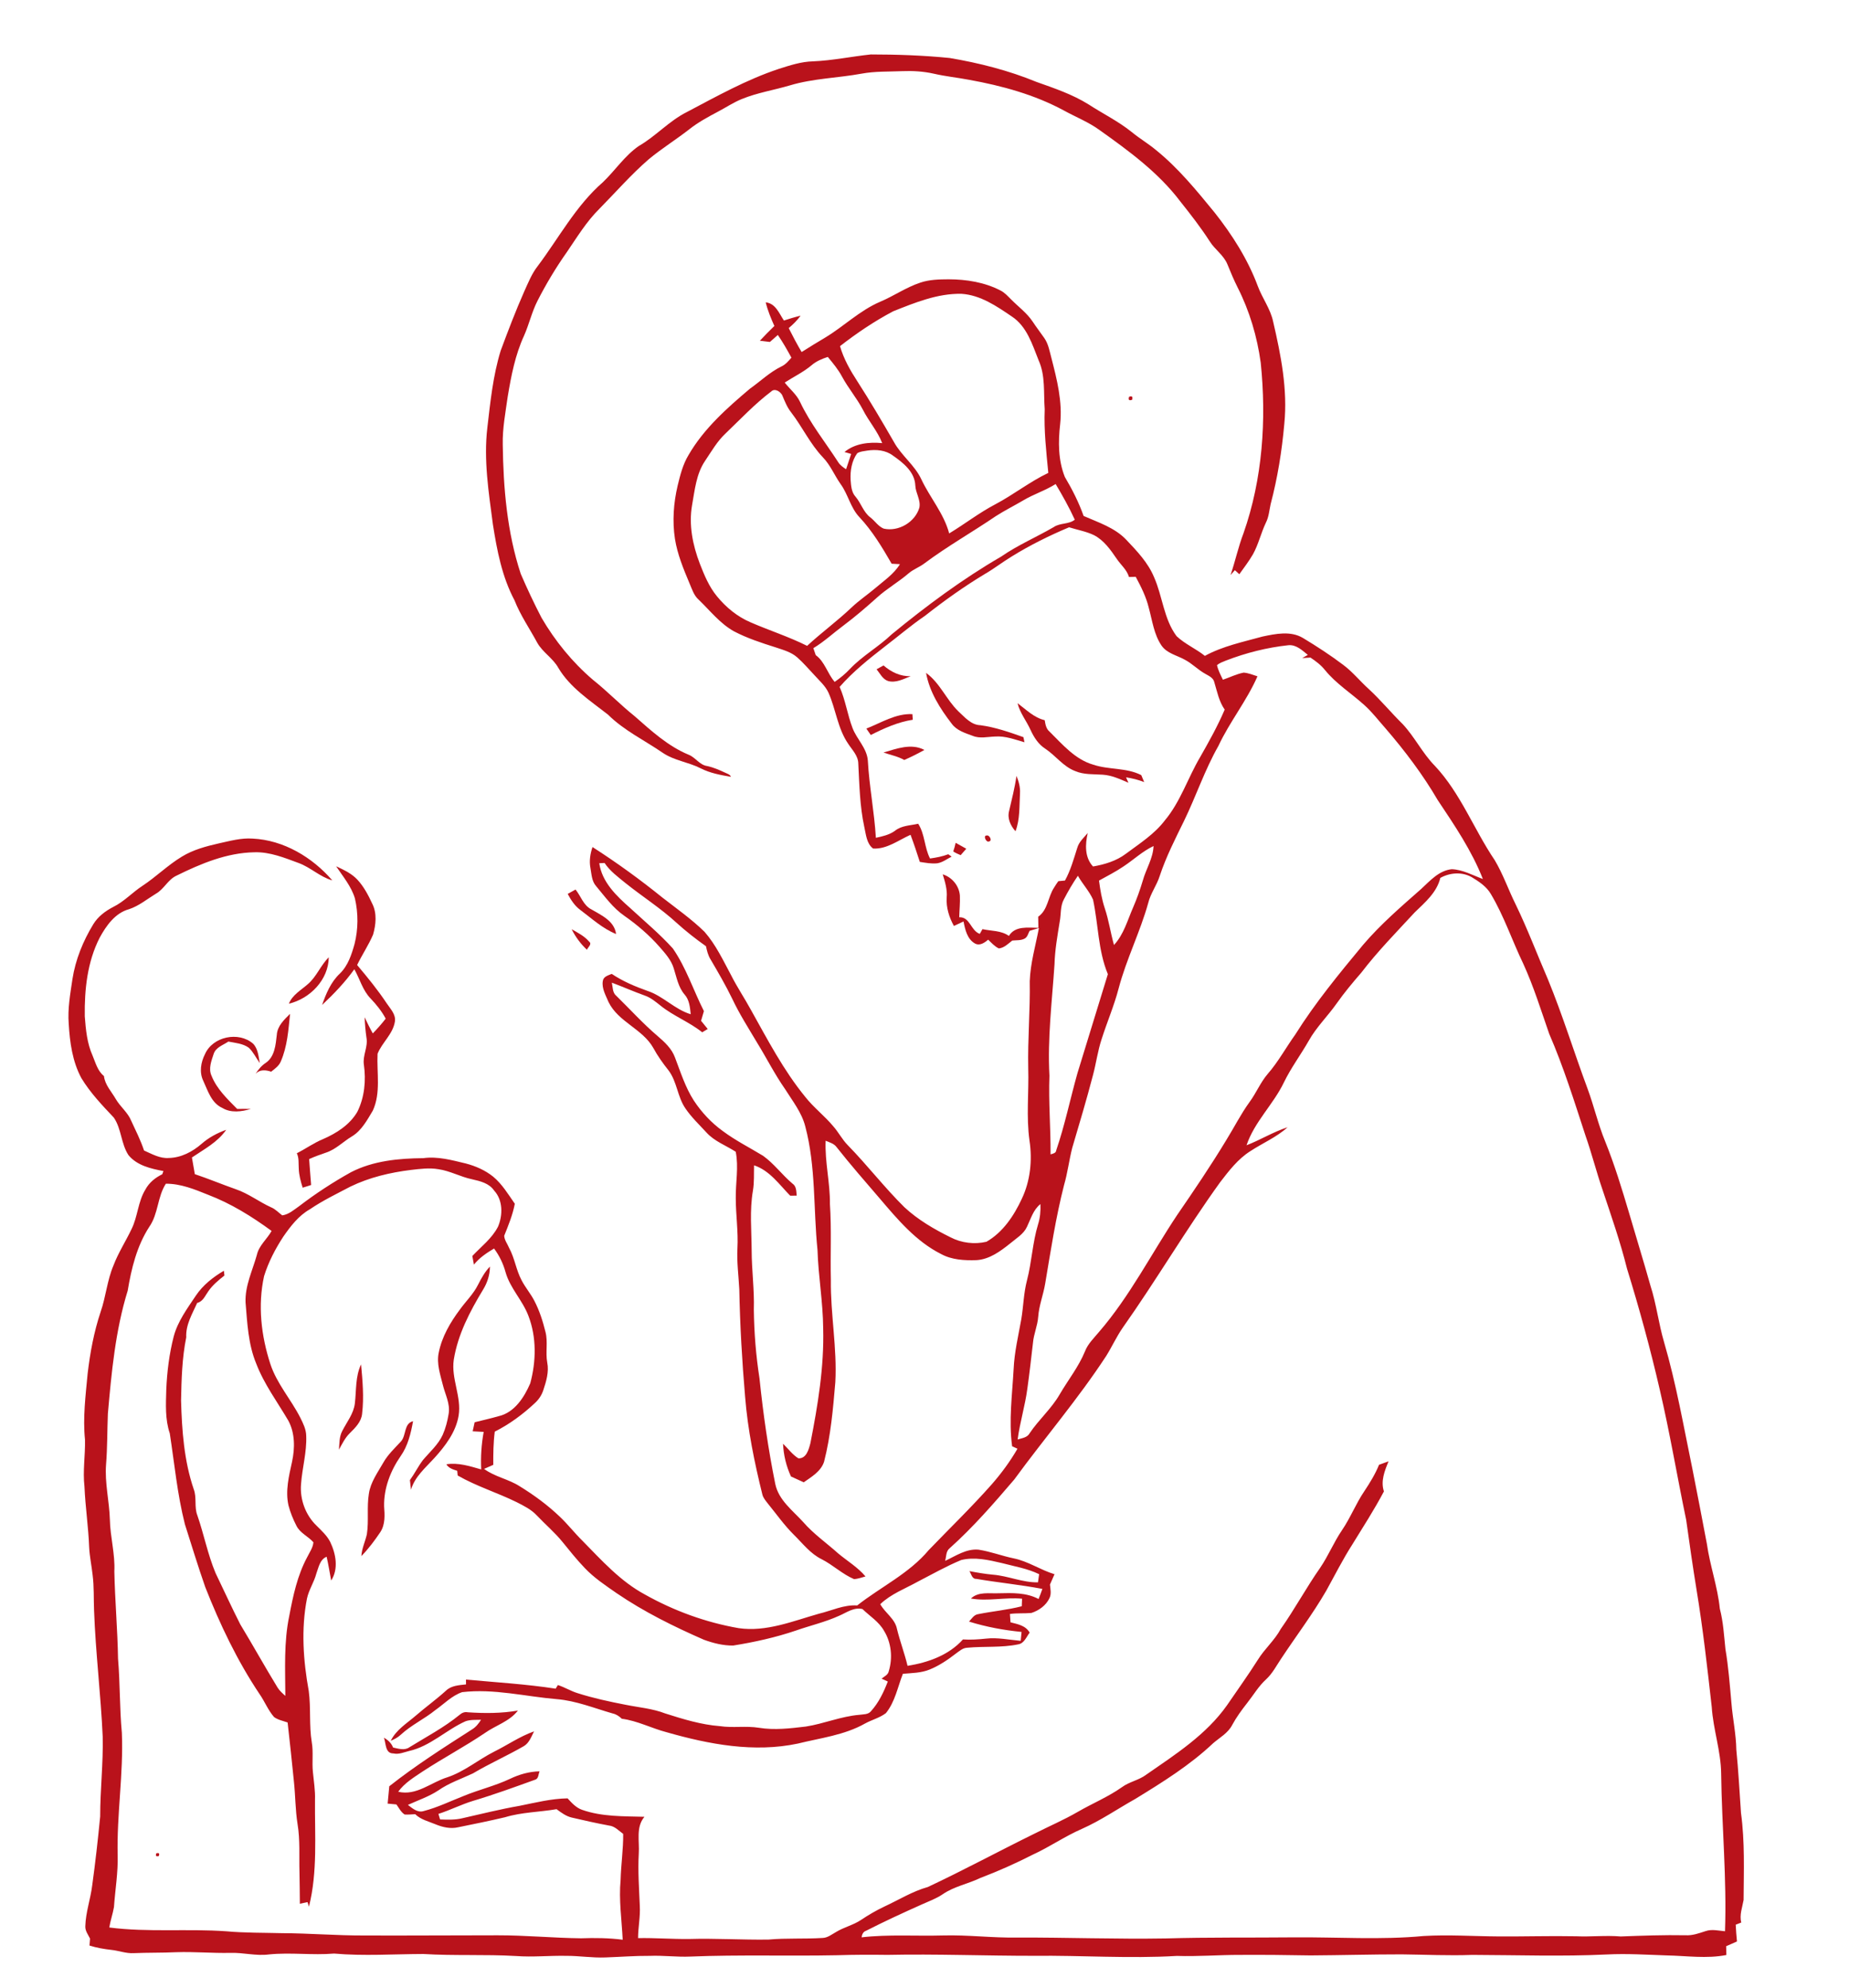 <?xml version="1.0" encoding="utf-8"?>
<!-- Generator: Adobe Illustrator 16.0.0, SVG Export Plug-In . SVG Version: 6.00 Build 0)  -->
<!DOCTYPE svg PUBLIC "-//W3C//DTD SVG 1.1//EN" "http://www.w3.org/Graphics/SVG/1.1/DTD/svg11.dtd">
<svg version="1.1" id="Layer_1" xmlns="http://www.w3.org/2000/svg" xmlns:xlink="http://www.w3.org/1999/xlink" x="0px" y="0px"
	 width="996px" height="1071px" viewBox="0 0 996 1071" enable-background="new 0 0 996 1071" xml:space="preserve">
<g>
	<path fill="#B9121B" d="M437.97,33.05c10.45-0.439,20.72-2.619,31.1-3.72c14.17,0,28.37,0.5,42.48,1.91
		c15.97,2.7,31.779,6.72,46.779,12.89c9.601,3.4,19.37,6.7,28.061,12.12c7.689,5,16,9.061,23.17,14.83
		c4.2,3.47,8.92,6.23,13.11,9.73c12.01,9.68,21.8,21.71,31.529,33.59c9.551,12.07,17.94,25.24,23.33,39.71
		c2.44,6.59,6.891,12.34,8.311,19.31c4.17,17.94,7.83,36.41,5.979,54.9c-1.29,14.59-3.63,29.12-7.37,43.28
		c-0.729,3.35-0.97,6.859-2.55,9.96c-2.64,5.52-3.96,11.58-6.92,16.95c-2.19,3.779-4.85,7.27-7.39,10.819
		c-0.601-0.54-1.801-1.63-2.4-2.18c-0.78,0.87-1.56,1.75-2.33,2.62c2.54-7.46,4.17-15.21,7-22.57
		c10.271-29.33,12.41-61.03,9.26-91.79c-1.93-14.07-6.02-27.91-12.46-40.58c-2.029-4.04-3.77-8.21-5.47-12.399
		c-2-5-6.82-7.99-9.59-12.49c-4.811-7.45-10.26-14.46-15.79-21.4c-11.74-15.55-27.66-27.189-43.39-38.39
		c-5.98-4.391-12.95-7.09-19.4-10.66c-15.79-8.52-33.28-13.29-50.85-16.47c-6.36-1.221-12.83-1.86-19.15-3.32
		c-5.56-1.25-11.28-1.6-16.96-1.37c-7.32,0.311-14.71,0.01-21.95,1.351c-12.84,2.359-26.08,2.54-38.649,6.329
		c-8.57,2.53-17.49,3.921-25.79,7.311c-4.57,1.84-8.671,4.61-13.011,6.88c-5.35,2.84-10.71,5.74-15.46,9.521
		c-7.14,5.56-14.859,10.34-21.819,16.14c-9.45,8.2-17.69,17.66-26.45,26.56c-7.03,6.92-12.13,15.42-17.66,23.5
		c-5.89,8.34-11.13,17.11-15.77,26.2c-3.04,5.97-4.49,12.58-7.2,18.69c-4.76,10.319-6.93,21.58-8.79,32.72
		c-1.2,8.61-2.88,17.229-2.69,25.97c0.311,23.44,2.32,47.2,9.681,69.59c3.449,8.021,7.189,15.95,11.21,23.7
		c7.31,12.51,16.6,23.931,27.619,33.36c7.79,6.18,14.7,13.38,22.471,19.6c8.96,7.87,17.989,16.2,29.159,20.811
		c3.721,1.479,5.891,5.56,10.051,6.1c3.26,0.72,6.33,2.05,9.35,3.45c1.19,0.63,2.84,0.95,3.39,2.35
		c-5.579-0.97-11.229-1.97-16.319-4.58c-6.58-3.369-14.26-4.149-20.431-8.359c-9.869-6.78-20.899-12.03-29.479-20.561
		c-9.62-7.55-20.37-14.449-26.771-25.199c-2.92-5.271-8.479-8.351-11.39-13.61c-4.1-7.601-9.06-14.74-12.229-22.82
		c-6.73-12.649-9.431-26.89-11.63-40.91c-2.261-17.199-5.03-34.619-2.99-51.989c1.63-13.95,3.04-28.051,7.189-41.521
		c3.99-10.76,8.08-21.5,12.73-32c2.14-4.689,4.05-9.58,7.28-13.66c11.42-15.21,20.529-32.479,35.05-45.1
		c6.6-6.311,11.72-14.22,19.29-19.47c9.21-5.28,16.35-13.53,25.89-18.301c16.13-8.5,32.16-17.489,49.54-23.26
		C425.49,35.21,431.59,33.19,437.97,33.05z"/>
	<g>
		<path fill="#B9121B" d="M495.75,152.25c4.89-1.66,10.109-1.76,15.229-1.79c9.6,0.021,19.41,1.58,28,6.051
			c2.17,1.09,3.8,2.93,5.5,4.619c3.93,4,8.59,7.351,11.75,12.07c1.99,3.021,4.21,5.9,6.28,8.87c2.26,3.22,2.87,7.17,3.88,10.88
			c2.979,11.561,5.99,23.46,4.689,35.5c-1.1,9.48-1.09,19.5,2.521,28.48c3.97,6.689,7.51,13.649,10.11,21.01
			c8.02,3.53,16.819,6.3,23,12.85c5.729,6.05,11.689,12.271,14.93,20.09c4.63,10.381,5.21,22.511,12.149,31.811
			c4.511,4.27,10.391,6.74,15.24,10.62c9.67-5.271,20.54-7.5,31.05-10.41c7.07-1.49,15.141-3.18,21.75,0.75
			c7.421,4.479,14.71,9.21,21.641,14.439c5.12,3.79,9.12,8.83,13.84,13.08c6.44,5.931,11.99,12.71,18.22,18.841
			c6.53,6.939,10.69,15.76,17.41,22.56c13.87,14.8,20.98,34.18,32.22,50.79c4.5,7.54,7.341,15.9,11.24,23.74
			c6.42,13.229,11.601,26.99,17.43,40.479c7.91,19.25,14.011,39.16,21.261,58.66c3.51,9.431,5.72,19.311,9.569,28.63
			c5.091,12.641,9.07,25.7,12.94,38.761c3.77,12.97,7.79,25.859,11.43,38.869c3.221,9.95,4.38,20.391,7.33,30.41
			c6.62,22.681,10.65,45.99,15.43,69.101c2.61,13.2,5.16,26.409,7.65,39.63c1.66,11.78,5.78,23.06,6.98,34.93
			c1.859,7.13,2.25,14.49,3.02,21.8c1.63,9.58,2.35,19.271,3.22,28.95c0.67,8.44,2.511,16.75,2.641,25.24
			c1.14,11.34,1.729,22.729,2.52,34.1c2.12,15.51,1.49,31.2,1.4,46.811c-0.7,4.04-2.311,7.99-1.271,12.17
			c-1,0.38-1.989,0.77-2.97,1.16c0.13,3.01,0.37,6.02,0.67,9.029c-1.96,0.84-3.899,1.69-5.83,2.57c0.03,1.561,0.07,3.14,0.12,4.73
			c-10.64,2.09-21.45,0.42-32.16,0.22c-10.75-0.37-21.52-1.07-32.27-0.511c-24.141,1.16-48.311,0.301-72.45,0.23
			c-12.67,0.48-25.34-0.15-38.01-0.29c-16.36-0.01-32.73,0.479-49.09,0.57c-12.641-0.23-25.29-0.36-37.94-0.28
			c-11.37-0.03-22.71,0.939-34.07,0.55c-25.63,1.521-51.29-0.34-76.939-0.06c-26.351,0.02-52.69-1.051-79.03-0.5
			c-8.97-0.12-17.95-0.11-26.92,0.189c-26.36,0.54-52.75-0.35-79.11,0.72c-7.34,0.33-14.66-0.68-21.989-0.38
			c-7.98-0.06-15.94,0.58-23.9,0.851c-7.04,0.279-14.03-0.891-21.06-0.86c-9-0.18-18,0.77-26.99,0.1
			c-16.64-0.979-33.33-0.069-49.979-1.1c-16.011,0.05-32.08,1.18-48.07-0.23c-11.641,0.99-23.33-0.699-34.99,0.461
			c-7.04,0.949-13.97-1.08-21-0.82c-9.689,0.2-19.36-0.7-29.04-0.37c-7.63,0.36-15.27,0.18-22.899,0.51
			c-4.141,0.25-8.051-1.359-12.12-1.76c-3.96-0.45-7.91-1.12-11.71-2.34c0.109-1.26,0.21-2.5,0.29-3.74
			c-1.04-2.14-2.7-4.21-2.54-6.72c0.21-7.46,2.8-14.57,3.71-21.93c1.699-12.341,3.09-24.721,4.29-37.11
			c0-14.36,1.689-28.68,1.359-43.05c-1.02-22.69-3.83-45.271-4.649-67.971c-0.271-6.34,0.04-12.71-0.771-19.02
			c-0.54-5-1.62-9.93-1.87-14.96c-0.399-10.95-2.069-21.79-2.529-32.73c-0.971-8.409,0.47-16.819,0.29-25.239
			c-1.221-11.87,0.319-23.79,1.42-35.62c1.319-11.28,3.399-22.51,7.01-33.3c2.84-8.181,3.5-16.98,6.92-24.99
			c2.57-6.79,6.55-12.9,9.66-19.43c3.43-6.811,3.47-14.851,7.51-21.4c1.98-3.73,5.34-6.45,9.1-8.26
			c0.16-0.431,0.471-1.301,0.631-1.73c-6.78-1.26-14.25-2.979-18.83-8.57c-4.04-6.14-3.75-14.149-7.881-20.199
			c-6.31-6.69-12.729-13.41-17.51-21.32c-4.81-8.94-6.21-19.23-6.8-29.23c-0.64-8.069,0.82-16.079,2-24.029
			c1.62-10.521,5.72-20.55,11.24-29.61c2.52-4.149,6.51-7.11,10.76-9.32c5.86-2.88,10.28-7.81,15.7-11.35
			c7.39-4.86,13.689-11.19,21.28-15.76c6.05-3.7,12.989-5.55,19.85-7.11c5.99-1.3,12.01-3.03,18.22-2.59
			c16.72,0.79,32.16,10.05,42.94,22.52c-6.67-1.88-11.7-7.02-18.15-9.369c-7.66-2.83-15.5-6.051-23.82-5.78
			c-14.859,0.25-28.859,6.12-41.97,12.6c-4.649,2.12-6.7,7.28-11.1,9.73c-4.74,2.89-9.101,6.55-14.44,8.33
			c-7.5,2.029-12.319,8.899-15.84,15.37c-6.65,13.01-8.22,27.89-8.02,42.3c0.54,7.18,1.22,14.569,4.21,21.22
			c1.63,3.89,2.67,8.22,6.12,10.99c0.55,4.82,4.1,8.41,6.409,12.45c2.431,4.18,6.521,7.199,8.32,11.76
			c2.42,5.24,5.05,10.399,6.87,15.91c4.229,1.85,8.51,4.38,13.31,4.02c6.641-0.12,12.771-3.359,17.681-7.62
			c3.859-3.399,8.449-5.83,13.26-7.56c-4.59,6.68-11.92,10.47-18.46,14.91c0.53,2.979,1.06,5.979,1.56,8.979
			c7.44,2.49,14.681,5.521,22.08,8.12c6.811,2.31,12.54,6.82,19.061,9.771c2.31,0.949,3.97,2.859,5.949,4.31
			c3.551-0.49,6.311-3.01,9.141-4.979c8.82-6.761,18.16-12.851,27.87-18.261c11.979-6.18,25.7-7.46,38.979-7.58
			c7.75-1.06,15.34,1.061,22.811,2.851c5.31,1.38,10.47,3.63,14.77,7.08c4.87,4.029,8.141,9.52,11.71,14.64
			c-1.149,5.99-3.46,11.63-5.72,17.25c0.12,2.35,1.78,4.42,2.67,6.59c2.99,5.46,3.74,11.8,6.66,17.29
			c1.99,3.91,4.91,7.25,6.92,11.16c2.75,5.27,4.55,10.97,5.979,16.72c1.41,5.4-0.05,11.01,0.95,16.47
			c1.03,5.12-0.55,10.221-2.149,15.04c-0.851,2.57-2.391,4.891-4.38,6.73c-6.5,6.12-13.761,11.479-21.74,15.51
			c-0.76,5.93-0.82,11.91-0.8,17.88c-1.66,0.71-3.32,1.431-4.96,2.181c5.819,4.31,13.199,5.479,19.239,9.39
			c7.69,4.72,15.011,10.09,21.54,16.34c4.3,4.061,7.93,8.76,12.14,12.91c10.391,10.57,20.511,21.939,33.75,29.04
			c15.66,8.79,32.79,15.04,50.5,18.11c14.891,2.149,29.141-3.801,43.19-7.771c6.85-1.62,13.43-4.95,20.64-4.46
			c12.771-10.05,27.98-17.2,38.551-29.85c11.329-11.761,23.079-23.131,33.909-35.37c5.21-5.96,9.92-12.36,13.881-19.21
			c-0.971-0.45-1.931-0.881-2.891-1.301c-1.88-13.83,0.061-27.76,0.811-41.6c0.399-9.1,2.55-17.979,4.14-26.91
			c1.16-6.939,1.25-14.029,3.05-20.85c2.59-9.96,2.98-20.36,5.98-30.22c1.119-3.521,1.42-7.221,1.26-10.891
			c-3.87,3.07-5.17,7.92-7.22,12.19c-1.82,3.99-5.771,6.22-8.99,8.939c-5.32,4.261-11.22,8.66-18.28,9.07
			c-6.45,0.21-13.24-0.14-19.02-3.3c-13.521-6.8-23.41-18.62-33.051-29.93c-7.84-9.131-15.77-18.2-23.229-27.65
			c-1.4-1.95-3.82-2.56-5.9-3.45c-0.489,11.43,2.44,22.65,2.301,34.07c0.92,13.64,0.18,27.31,0.51,40.96
			c-0.23,18.38,3.399,36.63,2.399,55.02c-1.21,14.391-2.47,28.87-6.069,42.91c-1.721,5.181-6.721,8.08-10.94,11.04
			c-2.28-1.08-4.58-2.13-6.88-3.14c-2.55-5.55-4.01-11.55-4.27-17.65c2.729,2.64,5,5.851,8.27,7.88c4.34,0.181,5.59-4.859,6.47-8.18
			c3.99-20.39,7.44-41.08,6.88-61.93c-0.119-14.101-2.619-28.04-3.06-42.131c-2.27-22.189-0.81-44.88-6.6-66.609
			c-1.91-7.5-6.87-13.66-10.9-20.11c-5.58-7.979-9.95-16.7-15.05-24.97c-4.61-7.77-9.5-15.4-13.351-23.58
			c-3.529-7.28-7.609-14.27-11.689-21.24c-1.36-2.16-1.96-4.66-2.48-7.12c-5.489-3.88-10.79-8.029-15.779-12.55
			c-8.58-7.899-18.471-14.17-27.561-21.45c-4.03-3.31-8.359-6.43-11.28-10.84c-0.71,0.03-2.149,0.09-2.859,0.12
			c1.439,10.19,9.26,17.63,16.59,24.101c7.77,7.17,15.94,13.97,23.04,21.819c7.17,10.38,11.07,22.55,16.729,33.75
			c-0.5,1.74-1.02,3.471-1.529,5.221c1.2,1.46,2.359,2.96,3.58,4.409c-1,0.58-1.99,1.181-2.96,1.79
			c-6.971-5.59-15.5-8.76-22.44-14.359c-2.68-2.11-5.35-4.381-8.63-5.48c-5.93-2.13-11.7-4.689-17.61-6.9
			c0.55,2.431,0.271,5.41,2.44,7.12c7.43,7.261,14.399,15,22.33,21.74c3.729,3.19,7.489,6.7,9.229,11.42
			c3.021,7.891,5.561,16.08,10.17,23.24c4.16,6.31,9.391,11.93,15.521,16.36c6.83,5.119,14.479,8.949,21.75,13.369
			c5.95,4.24,10.27,10.301,15.85,14.99c2.19,1.45,2.04,4.17,2.28,6.49c-1.17-0.01-2.33,0-3.49,0.04
			c-5.91-6.04-11.09-13.61-19.47-16.37c-0.14,4.55,0.15,9.15-0.62,13.68c-1.83,10.601-0.74,21.38-0.68,32.07
			c0.01,10.68,1.51,21.32,1.17,32.02c0.16,12.4,1.149,24.79,3.06,37.051c1.971,19.069,4.69,38.069,8.5,56.87
			c1.82,8.68,9.36,14.22,15.01,20.439c5.58,6.44,12.62,11.32,18.94,16.99c4.91,4.08,10.49,7.41,14.65,12.34
			c-2.03,0.55-4.03,1.29-6.13,1.46c-6.351-2.68-11.381-7.64-17.5-10.74c-6.101-2.979-10.211-8.52-14.95-13.149
			c-5.19-5.15-9.4-11.15-14-16.8c-1.15-1.5-2.46-2.961-2.96-4.82c-4.301-17.35-7.9-34.92-9.32-52.76
			c-1.65-19.25-2.75-38.561-3.13-57.87c-0.38-7.351-1.39-14.681-1-22.05c0.49-9.03-0.88-18.011-0.9-27.03
			c-0.12-8.34,1.63-16.73-0.02-25.01c-5.29-3.41-11.49-5.62-15.79-10.391c-3.87-4.22-8.08-8.18-11.3-12.939
			c-4.341-6.261-4.5-14.45-9.141-20.54c-3.02-3.811-5.85-7.761-8.16-12.03c-5.819-10.33-18.859-13.98-24.119-24.74
			c-1.471-3.569-3.74-7.3-3.101-11.28c0.311-2.489,2.9-3.06,4.811-3.899c5.92,3.97,12.51,6.77,19.199,9.14
			c8.53,2.79,14.721,10.01,23.36,12.601c-0.39-3.69-0.7-7.681-3.28-10.591c-3.47-4.01-4.319-9.35-5.899-14.229
			c-1.37-4.45-4.561-7.96-7.55-11.4c-5.631-6.41-12.141-12-19.131-16.87c-6.069-4.21-10.39-10.31-15.079-15.899
			c-2.431-2.69-2.471-6.521-3.101-9.891c-0.71-3.779-0.07-7.6,1.13-11.189c13.08,8.39,25.67,17.53,37.761,27.3
			c7.649,5.95,15.63,11.561,22.579,18.35c6.11,6.971,10.07,15.48,14.421,23.591c3.21,6.35,7.189,12.26,10.59,18.5
			c8.97,16.04,17.52,32.489,29.199,46.779c4.511,5.761,10.4,10.221,15.08,15.83c2.87,3.221,4.83,7.16,7.87,10.25
			c10.57,10.8,19.771,22.851,30.54,33.45c7.271,6.75,15.94,11.8,24.8,16.17c5.87,3.08,12.94,3.93,19.36,2.41
			c8.87-5.08,14.79-13.99,19.021-23.07c4.63-9.689,5.77-20.83,4.18-31.38c-1.83-12.96-0.29-26.04-0.68-39.06
			c-0.341-15.641,1.09-31.25,0.81-46.88c0.35-9.73,3.15-19.12,4.94-28.63c-1.69,0.5-3.36,1.01-5.03,1.539
			c-0.76,1.41-1.09,3.271-2.58,4.131c-2.05,1.14-4.5,0.85-6.75,1.09c-2.19,1.7-4.311,3.93-7.21,4.25
			c-2.3-1.061-3.97-3.021-5.771-4.721c-1.939,1.66-4.52,3.48-7.13,2.051c-4.189-2.4-5.28-7.49-6.14-11.851
			c-1.73,0.8-3.45,1.62-5.18,2.41c-2.58-4.67-4.24-9.92-3.881-15.31c0.381-4.301-0.899-8.431-2.14-12.49
			c5.021,1.55,8.85,6.18,9.24,11.439c0.17,3.891-0.25,7.78-0.351,11.681c5.851-0.25,6.141,7.2,11.07,8.95
			c0.36-0.641,1.09-1.91,1.45-2.551c4.81,1.07,10.03,0.66,14.24,3.65c3.359-5.56,10.38-4.4,15.88-4.35c-0.05-2-0.101-3.99-0.11-5.98
			c5.3-3.71,5.21-10.64,8.54-15.66c0.71-1.2,1.5-2.35,2.3-3.49c1.19-0.13,2.38-0.239,3.59-0.34c3.04-5.52,4.721-11.609,6.61-17.58
			c0.92-3.26,3.54-5.529,5.65-8.029c-1.4,6.09-1.71,13.13,2.85,18.029c6.26-1.09,12.54-2.96,17.68-6.84
			c7.36-5.49,15.32-10.52,20.96-17.92c8.46-10.09,12.4-22.87,19.011-34.08c4.77-8.37,9.489-16.8,13.279-25.67
			c-3.08-4.37-4.05-9.64-5.569-14.64c-0.47-2.431-2.84-3.45-4.74-4.551c-4.03-2.17-7.18-5.62-11.25-7.72
			c-4.24-2.36-9.54-3.36-12.46-7.57c-4.11-6.01-4.97-13.46-6.87-20.319c-1.42-5.931-4.18-11.4-7.04-16.74
			c-1.22,0.03-2.43,0.07-3.64,0.11c-1.11-3.95-4.45-6.551-6.641-9.86c-3.31-4.85-6.859-9.91-12.199-12.68
			c-4.25-2.051-8.95-2.83-13.41-4.24c-10.61,4.46-20.95,9.57-30.74,15.62c-4.93,2.97-9.47,6.54-14.45,9.43
			c-11.33,6.8-22.09,14.49-32.47,22.66c-7.5,5.1-14.36,11.03-21.57,16.51c-8.6,6.69-17.189,13.53-24.38,21.76
			c3.16,7.131,4.19,14.95,6.97,22.2c2.311,6.021,7.69,10.74,8.221,17.431c0.76,13.95,3.51,27.7,4.33,41.649
			c3.55-0.75,7.21-1.569,10.22-3.72c3.54-2.92,8.31-2.86,12.58-3.85c3.649,5.66,3.31,12.8,6.37,18.729
			c3.329-0.47,6.659-1.09,9.819-2.29c0.61,0.4,1.221,0.83,1.83,1.26c-2.52,1.29-4.87,3.141-7.72,3.601
			c-3.16,0.36-6.31-0.28-9.42-0.74c-1.58-4.899-3.19-9.79-5-14.6c-6.5,2.89-12.71,7.8-20.15,7.41c-3.54-2.591-3.85-7.65-4.76-11.641
			c-2.42-11.189-2.64-22.64-3.229-34.02c-0.011-4.32-3.29-7.45-5.48-10.83c-5.66-8.24-6.59-18.511-10.59-27.49
			c-1.71-3.7-4.86-6.41-7.53-9.391c-3.06-3.229-5.93-6.64-9.27-9.59c-3.261-2.899-7.57-4.029-11.601-5.399
			c-7.67-2.42-15.359-4.92-22.5-8.66c-7.52-4.19-12.85-11.12-18.96-16.99c-2.68-2.32-3.66-5.81-5.03-8.95
			c-3.239-7.699-6.47-15.52-7.8-23.83c-1.47-9.56-0.76-19.369,1.46-28.76c1.36-5.609,2.79-11.33,5.79-16.319
			c8.21-14.261,20.7-25.341,33.13-35.841c5.65-4,10.69-8.93,16.971-11.989c2.22-1.021,3.81-2.931,5.38-4.74
			c-2.271-4.17-4.61-8.311-7.311-12.22c-1.43,1.239-2.859,2.489-4.27,3.76c-1.811-0.21-3.61-0.431-5.4-0.66
			c2.53-2.72,5.13-5.37,7.8-7.95c-1.85-4.13-3.59-8.32-4.659-12.729c5.319,0.56,7.22,5.949,9.8,9.79c2.97-0.96,5.96-1.881,9-2.61
			c-1.83,2.51-4.03,4.71-6.42,6.689c2.2,4.37,4.479,8.7,6.97,12.9c4.15-2.68,8.39-5.2,12.62-7.74
			c10.11-6.08,18.67-14.63,29.62-19.319C481.44,159.47,488.1,154.77,495.75,152.25z M481.15,167.68
			c-10.12,5.33-19.64,11.77-28.67,18.779c1.98,6.851,5.52,13.08,9.39,19.021c6.87,10.66,13.301,21.6,19.641,32.59
			c4.029,7.35,11.189,12.45,14.77,20.1c4.641,9.92,12.16,18.42,15.01,29.181c8.41-5.08,16.19-11.16,24.91-15.721
			c9.771-5.159,18.49-12.13,28.49-16.89c-1.1-11.39-2.4-22.8-1.939-34.26c-0.671-8.82,0.46-18.11-3.29-26.4
			c-3.391-8.53-6.341-18.3-14.44-23.6c-8.16-5.55-16.88-11.54-27.04-12.2C505.09,157.98,492.92,163.01,481.15,167.68z
			 M437.199,196.73c-4.42,3.729-9.67,6.22-14.5,9.35c2.73,3.5,6.37,6.36,8.28,10.46c5.48,11.63,13.61,21.67,20.54,32.42
			c1.01,1.66,2.65,2.75,4.24,3.82c0.939-2.74,1.83-5.5,2.74-8.25c-0.9-0.26-2.7-0.78-3.601-1.04c5.67-4.66,13.25-5.47,20.32-4.79
			c-2.54-6.52-7.271-11.79-10.4-17.99c-3.27-6.239-7.899-11.63-11.24-17.83c-2.069-3.869-4.88-7.25-7.67-10.609
			C442.8,193.29,439.699,194.56,437.199,196.73z M415.43,210.89c-8.86,6.699-16.48,14.85-24.5,22.51
			c-4.59,4.26-7.68,9.77-11.16,14.91c-4.74,7.02-5.51,15.68-6.97,23.79c-1.86,10.62,0.34,21.51,4.14,31.46
			c2.42,6.22,5.01,12.52,9.311,17.71c4.859,5.92,10.97,10.95,18.05,13.96c10.09,4.39,20.62,7.75,30.479,12.68
			c7.73-7.16,16.28-13.38,23.91-20.65c4.01-3.8,8.6-6.89,12.811-10.449c4.67-4.03,9.989-7.521,13.27-12.91
			c-1.5-0.09-2.98-0.17-4.47-0.24c-5.101-8.83-10.391-17.66-17.41-25.13c-4.79-5.08-6.04-12.24-10.09-17.78
			c-3.33-4.739-5.5-10.26-9.58-14.45c-6.83-7.18-11.021-16.31-17.021-24.119c-2.22-2.771-3.489-6.091-4.859-9.32
			C420.32,210.9,417.35,208.97,415.43,210.89z M467.21,242.72c-1.841,0.34-3.87,0.409-5.46,1.449c-2.961,4.12-3.82,9.4-3.551,14.37
			c0.25,3.13,0.431,6.601,2.67,9.04c2.99,3.51,4.21,8.34,8.011,11.181c2.46,1.89,4.189,4.8,7.14,6
			c7.97,1.79,16.92-3.46,19.22-11.311c0.83-4.12-2.02-7.83-2.189-11.899c-0.29-7.33-6.511-12.261-12.021-16.11
			C477.09,242.45,471.94,242.01,467.21,242.72z M551.079,269.62c-4.859,2.851-9.909,5.37-14.649,8.41
			c-12.71,8.65-26.141,16.24-38.47,25.45c-2.7,2.08-6.011,3.18-8.591,5.43c-5.39,4.64-11.64,8.16-16.909,12.95
			c-5.841,5.229-11.771,10.36-18.051,15.05c-5.46,4.04-10.439,8.73-16.279,12.25c0.43,1.24,0.859,2.49,1.279,3.75
			c4.891,3.521,6.301,9.96,10.21,14.41c2.98-2.04,5.761-4.36,8.24-6.98c6.72-7.1,15.4-11.869,22.44-18.609
			c18.67-15.33,38.14-29.811,59.06-41.94c8.891-6.17,18.88-10.41,28.21-15.83c3.431-2.39,8.021-1.37,11.391-4
			c-3.03-6.609-6.601-12.97-10.32-19.22C563.079,264.27,556.71,266.22,551.079,269.62z M660.34,355.85
			c-1.66,0.68-3.42,1.27-4.78,2.47c0.63,2.77,1.94,5.31,3.19,7.84c3.729-1.27,7.3-3.09,11.199-3.83c2.561,0.21,4.971,1.2,7.41,1.99
			c-5.77,13.19-14.97,24.49-21.05,37.51c-7.34,12.891-12.021,27.04-18.49,40.351c-4.77,9.729-9.72,19.42-13.13,29.729
			c-1.6,5.03-4.9,9.32-6.17,14.48c-4.34,15.65-11.77,30.25-15.92,45.97c-2.41,9.29-6.23,18.12-9.14,27.25
			c-2.141,6.4-2.98,13.13-4.73,19.641c-3.43,13.119-7.3,26.119-11.16,39.119c-1.689,6.641-2.489,13.471-4.41,20.061
			c-4.47,17.49-7.17,35.36-10.17,53.14c-1.01,5.971-3.3,11.67-3.739,17.75c-0.341,4.8-2.41,9.26-2.82,14.05
			c-0.95,8.24-1.88,16.48-3.03,24.69c-1.21,9.22-4.02,18.14-5.229,27.36c2.31-0.73,5.18-0.971,6.46-3.351
			c4.91-7.34,11.739-13.21,16.16-20.899c4.529-7.771,10.25-14.88,13.67-23.261c1.58-4.08,4.819-7.119,7.55-10.42
			c16.58-19.199,28.09-41.97,42.08-62.979c9.12-13.271,18.16-26.61,26.49-40.4c4.239-6.819,7.829-14.02,12.56-20.53
			c3.55-4.819,5.81-10.489,9.72-15.06c5.69-6.53,9.82-14.19,14.851-21.21c10.76-17.15,23.649-32.811,36.55-48.36
			c9.39-11.01,20.38-20.479,31.21-30.02c4.819-4.43,9.62-10,16.56-10.71c5.94,0.24,11.271,3.27,16.75,5.29
			c-5.99-15.26-15.229-28.9-24.29-42.46c-8.08-13.841-17.79-26.671-28.239-38.79c-3.771-4.229-7.19-8.801-11.45-12.561
			c-7.011-6.32-15.15-11.43-21.141-18.83c-2.149-2.689-4.92-4.75-7.76-6.649c-1.49,0.09-2.97,0.18-4.43,0.27
			c0.75-0.42,2.26-1.27,3.021-1.7c-3.029-2.46-6.279-5.649-10.51-5.22C682.47,348.81,671.13,351.69,660.34,355.85z M605.23,466.711
			c-4.22,2.869-8.78,5.17-13.229,7.649c0.67,5.04,1.5,10.07,3.109,14.9c2.17,6.46,3.11,13.239,4.96,19.79
			c5.28-5.681,7.271-13.32,10.311-20.25c2.02-4.69,3.75-9.511,5.199-14.41c1.74-6.29,5.53-11.97,5.811-18.65
			C615.449,458.54,610.659,463.12,605.23,466.711z M775.86,472.91c-1.9,7.87-8.27,13.221-13.82,18.601
			c-9.789,10.609-19.949,20.93-28.729,32.42c-4.65,5.35-9.2,10.81-13.29,16.609c-4.8,6.83-10.9,12.71-15,20.03
			c-4.32,7.601-9.6,14.62-13.42,22.5c-5.7,11.9-15.88,21.21-20.13,33.87c7.51-2.9,14.41-7.229,22.109-9.7
			c-5.939,5.37-13.42,8.5-20.05,12.86c-6.66,4.2-11.52,10.56-16.26,16.72c-18.42,25.53-34.36,52.74-52.53,78.45
			c-3.35,4.85-5.78,10.24-8.899,15.22c-15.141,23.15-33.19,44.17-49.48,66.48c-11.02,12.89-22.18,25.75-34.85,37.08
			c-2.03,1.609-1.721,4.489-2.4,6.76c5.73-2.641,11.34-6.63,17.97-6.03c6.44,0.97,12.57,3.36,18.94,4.68
			c7.8,1.561,14.439,6.261,22.01,8.54c-0.82,1.851-1.649,3.7-2.45,5.58c0.23,2.391,0.851,4.96-0.239,7.25
			c-1.83,3.96-5.69,6.73-9.761,8.04c-3.85,0.351-7.739,0-11.569,0.54c0.08,1.49,0.189,2.99,0.31,4.5c3.851,1,8.2,1.72,10.32,5.561
			c-1.75,2.279-2.92,5.76-6.11,6.3c-9.08,1.91-18.43,0.95-27.6,1.84c-2.3,0.1-4.05,1.729-5.83,2.979
			c-4.41,3.431-9.07,6.601-14.26,8.73c-4.58,1.9-9.631,1.9-14.49,2.32c-2.8,7.13-4.21,15.1-9.13,21.18
			c-3.351,2.57-7.58,3.59-11.24,5.6c-11.11,6.29-24.01,7.79-36.21,10.811c-23.61,5-47.82,0.42-70.64-6.101
			c-8.17-2.119-15.75-6.189-24.181-7.27c-1.38-1.31-2.949-2.42-4.819-2.82c-9.99-2.84-19.75-6.89-30.19-7.739
			c-16.97-1.421-33.899-5.78-51.01-3.771c-5.53,1.89-9.71,6.33-14.41,9.65c-5.939,4.81-13,8.06-18.62,13.27
			c-1.55,1.47-3.46,2.46-5.42,3.271c2.87-5.881,8.59-9.32,13.37-13.44c5.37-4.66,11.16-8.8,16.41-13.58
			c2.88-2.75,7.04-2.93,10.77-3.34c-0.01-0.65-0.01-1.96-0.02-2.61c16.12,1.49,32.3,2.44,48.3,4.9c0.4-0.66,0.8-1.311,1.2-1.95
			c3.66,1.16,6.939,3.25,10.62,4.37c8.439,2.69,17.1,4.56,25.79,6.24c7.18,1.45,14.59,2.04,21.479,4.71
			c9.57,3.04,19.28,6.04,29.36,6.81c6.99,1.061,14.09-0.25,21.069,0.891c8.381,1.359,16.9,0.33,25.261-0.67
			c9.729-1.511,18.939-5.5,28.79-6.311c2.18-0.33,4.84-0.06,6.35-2.02c4.13-4.57,6.8-10.23,9-15.92c-1.12-0.53-2.229-1.04-3.34-1.54
			c1.39-1.19,3.45-1.99,3.85-3.971c2.21-7.21,1.431-15.38-2.56-21.84c-2.75-4.89-7.66-7.88-11.601-11.689
			c-4.659-1.11-8.529,1.899-12.569,3.62c-7.48,3.409-15.53,5.25-23.271,7.96c-10.979,3.739-22.35,6.229-33.79,8.079
			c-5.39,0.08-10.739-1.289-15.77-3.119c-16.271-7.12-32.271-15.03-46.97-25.051c-6.04-4.199-12.25-8.31-17.32-13.689
			c-4.26-4.44-8.09-9.271-11.97-14.04c-4.17-5.12-9.22-9.39-13.74-14.17c-3-3.23-7.01-5.2-10.88-7.17
			c-10.43-5.141-21.65-8.54-31.76-14.36c-0.061-0.63-0.181-1.899-0.25-2.53c-2.21-0.699-4.58-1.39-5.86-3.5
			c6.42-1.04,12.67,1.021,18.771,2.75c-0.32-6.77,0.119-13.55,1.34-20.21c-1.98-0.119-3.95-0.199-5.931-0.319
			c0.341-1.641,0.7-3.261,1.061-4.87c4.31-1.08,8.66-2.05,12.939-3.28c8.53-1.95,13.771-10.16,17.011-17.68
			c3.199-11.82,3.47-24.811-0.98-36.351c-3.12-8.34-9.85-14.84-12.3-23.479c-1.26-4.62-3.35-8.97-6.21-12.8
			c-4,2.37-7.92,5-10.85,8.67c-0.28-1.561-0.561-3.11-0.851-4.641c4.78-5.09,10.601-9.479,13.83-15.79
			c2.64-6.21,2.7-14.27-2.09-19.46c-2.69-3.989-7.58-5.1-11.96-6.1c-6.17-1.29-11.771-4.51-18.03-5.4
			c-4.899-0.859-9.88-0.18-14.77,0.381c-11.24,1.38-22.46,4.02-32.681,9c-7.37,3.88-14.89,7.489-21.79,12.189
			c-6.06,3.42-10.359,9.061-14.27,14.66c-4.351,6.63-8.07,13.77-10.42,21.359c-3.471,15.65-1.57,32.11,3.35,47.25
			c3.47,10.66,11.16,19.141,16.17,29.03c1.521,3.061,3.13,6.24,3.181,9.75c0.359,8.78-2.181,17.33-2.79,26.05
			c-0.69,8.181,2.43,16.65,8.359,22.351c2.69,2.689,5.59,5.31,7.351,8.74c3.05,6.409,4.6,14.46,0.529,20.81
			c-0.83-4.28-1.47-8.58-2.46-12.82c-3.67,1.511-4.31,5.78-5.54,9.08c-1.21,4.65-4.029,8.7-5.04,13.42
			c-3.229,16.471-2.01,33.44,0.96,49.86c1.221,9.13,0.12,18.44,1.62,27.56c0.931,5.32,0.04,10.74,0.62,16.101
			c0.46,4.96,1.311,9.89,1.12,14.899c-0.18,19.19,1.47,38.79-3.26,57.59c-0.19-0.609-0.57-1.85-0.76-2.459
			c-1.38,0.279-2.761,0.569-4.13,0.869c-0.03-5.659-0.12-11.31-0.211-16.97c-0.25-8.64,0.391-17.35-1.029-25.92
			c-1.221-7.64-1.15-15.39-1.98-23.07c-1.029-10.569-2.2-21.12-3.38-31.68c-2.47-0.87-5.17-1.36-7.31-2.93
			c-3.221-3.681-5-8.34-7.78-12.33c-12.03-17.96-21.37-37.58-29.271-57.66c-3.92-11.21-7.38-22.57-10.979-33.88
			c-4.07-16.05-5.62-32.6-8.13-48.93c-2.59-7.61-2.101-15.711-1.891-23.601c0.41-9.63,1.601-19.25,4-28.59
			c2.171-8.18,7.301-15.08,11.931-22.01c3.8-5.681,9.27-9.97,15.1-13.41c0.08,0.65,0.22,1.94,0.29,2.58
			c-3.2,2.51-6.39,5.14-8.7,8.53c-1.71,2.33-2.819,5.489-5.97,6.22c-2.66,5.92-6.24,11.79-5.9,18.53
			c-2.26,11.21-2.56,22.659-2.789,34.06c0.449,16.09,1.6,32.43,6.829,47.78c1.721,4.51,0.181,9.51,1.94,14.05
			c3.56,10.27,5.6,21.05,9.81,31.09c4.44,9.22,8.69,18.54,13.33,27.66c6.83,11.28,13.221,22.82,20.101,34.07
			c1.09,1.729,2.649,3.08,4.16,4.449c-0.051-14.399-0.86-28.989,2.13-43.17c2.05-10.79,4.359-21.739,9.609-31.489
			c1.271-2.62,3.12-5.101,3.391-8.08c-2.811-3.23-7.23-4.95-9.17-8.94c-1.79-3.479-3.271-7.13-4.261-10.91
			c-1.779-7.859,0.24-15.87,1.92-23.56c1.58-7.33,1.62-15.43-2.029-22.17c-5.94-10.11-13.07-19.66-17.28-30.7
			c-4.33-10.43-4.81-21.83-5.74-32.93c-0.359-8.931,3.721-17.11,6.07-25.511c1.12-5.18,5.5-8.539,7.96-13
			c-10.64-7.8-21.97-14.83-34.34-19.529c-7.24-2.94-14.68-5.96-22.62-5.91c-4.59,7.12-4.04,16.26-8.93,23.229
			c-6.69,10.311-9.63,22.42-11.62,34.38c-6.641,21.49-8.72,43.98-10.681,66.28c-0.369,9.11-0.25,18.25-0.979,27.351
			c-0.771,9.949,1.76,19.739,2.05,29.659c0.18,9.391,2.9,18.58,2.41,28.011c0.33,15.66,1.74,31.29,1.99,46.96
			c1.13,13.29,0.81,26.66,2.06,39.95c0.92,22.039-2.8,43.939-2.26,65.979c0.25,9.35-1.35,18.59-2,27.9
			c-0.64,3.689-1.92,7.25-2.51,10.96c20.95,2.699,42.1,0.54,63.109,2.05c9.96,0.91,19.98,0.74,29.98,1.01
			c14.7,0.05,29.36,1.29,44.07,1.25c24,0.101,48.01-0.11,72.01-0.1c14.99-0.03,29.939,1.439,44.93,1.609
			c7.49-0.27,15.01-0.18,22.46,0.771c-0.53-10.74-2.14-21.48-1.13-32.24c0.21-8.27,1.47-16.479,1.39-24.76
			c-2.39-1.75-4.56-4.2-7.68-4.51c-6.69-1.24-13.33-2.74-19.95-4.28c-3.14-0.7-5.729-2.68-8.26-4.53
			c-9.24,1.58-18.73,1.6-27.75,4.34c-8.36,1.971-16.79,3.681-25.21,5.391c-4.1,0.979-8.33,0.02-12.15-1.551
			c-3.79-1.59-8.02-2.529-11.05-5.489c-1.89,0.09-3.78,0.31-5.67,0.18c-2.02-1.29-3.07-3.56-4.439-5.43
			c-1.58-0.16-3.15-0.311-4.721-0.44c0.261-3.13,0.561-6.24,0.88-9.35c14.141-11.17,29.36-20.87,44.521-30.58
			c2.1-1.25,3.62-3.19,4.91-5.23c-2.79,0.091-5.69-0.149-8.37,0.801c-10.46,4.68-18.95,13.43-30.37,16.01
			c-2.771,0.689-5.6,1.97-8.51,1.31c-4.48,0.03-3.91-5.45-5.061-8.46c2.17,1.21,4.011,2.91,4.92,5.28c2.91,0.62,6.24,1.75,8.9-0.2
			c9.07-5.58,18.55-10.58,26.84-17.33c1.24-1.109,2.771-1.81,4.47-1.45c9.011,0.61,18.101,0.62,27.03-0.92
			c-4.55,5.91-12,7.96-17.88,12.15c-10.84,7.32-22.41,13.45-33.35,20.61c-4.75,3.199-9.83,6.229-13.24,10.96
			c9.819,2.35,17.66-5.08,26.46-7.78c9.149-3.05,16.609-9.43,25.12-13.76c7.239-3.58,13.92-8.28,21.59-10.971
			c-1.47,2.83-2.59,6.24-5.5,7.95c-8.98,5.181-18.48,9.38-27.4,14.67c-6.29,2.95-12.939,5.181-18.689,9.2
			c-5.07,3.34-10.87,5.271-16.36,7.78c2.41,1.83,5.21,4.37,8.49,3.319c7.49-1.93,14.47-5.369,21.649-8.17
			c8.171-3.369,16.841-5.399,24.851-9.18c4.979-2.4,10.38-3.93,15.93-4.05c-0.689,1.55-0.45,4.05-2.5,4.55
			c-11.02,3.98-22.05,8-33.28,11.35c-6.39,1.94-12.359,5-18.71,7.03c0.221,0.75,0.671,2.24,0.9,2.99c3.98,0.15,8.03,0.3,11.94-0.64
			c10.26-2.311,20.47-4.9,30.85-6.69c8.56-1.71,17.1-3.9,25.89-4.03c2.25,2.431,4.57,5.061,7.811,6.17
			c10.76,3.79,22.35,3.44,33.59,3.761c-4.73,5.62-2.58,13.18-3.05,19.87c-0.53,9.34,0.18,18.67,0.55,28.01
			c0.359,5.85-0.9,11.62-0.931,17.47c9.11-0.17,18.21,0.56,27.32,0.479c14.311-0.43,28.62,0.511,42.93,0.311
			c9.67-0.88,19.4-0.26,29.091-0.87c2.739-0.069,4.939-1.87,7.22-3.149c4.27-2.65,9.3-3.74,13.49-6.53
			c4.04-2.71,8.25-5.17,12.649-7.25c7.78-3.59,15.11-8.21,23.42-10.53c19.38-9.11,38.24-19.31,57.471-28.76
			c7.739-3.931,15.75-7.351,23.27-11.71c7.85-4.55,16.32-8.021,23.76-13.28c3.99-2.97,9.12-3.74,13.091-6.74
			c15.729-10.899,32.409-21.57,43.59-37.479c5.54-8.141,11.319-16.12,16.58-24.46c3.64-5.881,9.01-10.45,12.31-16.561
			c7.55-10.7,13.75-22.26,21.26-32.99c4.391-6.439,7.311-13.729,11.7-20.17c4.57-6.68,7.49-14.31,12.03-21
			c3.02-4.55,5.91-9.21,7.96-14.29c1.7-0.63,3.41-1.25,5.13-1.85c-2.11,5.1-4.34,10.64-2.5,16.2c-5.18,9.81-11.2,19.13-17.01,28.57
			c-5.16,8.05-9.44,16.6-14.07,24.949c-7.35,12.681-16.22,24.381-24.29,36.591c-2.55,3.79-4.67,7.96-8.07,11.1
			c-4.079,3.7-6.84,8.51-10.229,12.78c-2.94,3.76-5.78,7.609-8.05,11.81c-2.23,4.38-6.71,6.771-10.3,9.87
			c-12.521,11.84-27.271,21.01-41.91,29.98c-9.62,5.39-18.72,11.699-28.84,16.17c-9.11,3.97-17.28,9.689-26.311,13.819
			c-9.18,4.681-18.59,8.891-28.229,12.55c-6.66,3.221-14.17,4.561-20.33,8.79c-3.51,2.4-7.55,3.811-11.391,5.561
			c-10.05,4.49-20.05,9.1-29.85,14.1c-1.64,0.53-2.26,1.97-2.48,3.57c14.57-1.67,29.23-0.601,43.86-1.01
			c13.37-0.38,26.68,1.38,40.05,1.12c26.67-0.07,53.34,0.93,80.021,0.479c22.979-0.67,45.97-0.35,68.96-0.58
			c23.29-0.2,46.66,1.48,69.9-0.729c13.35-0.79,26.72,0.149,40.079,0.229c14.021,0.11,28.04-0.36,42.07-0.08
			c7.99,0.351,15.98-0.58,23.97,0.101c11.641-0.44,23.29-0.87,34.95-0.65c3.75,0.22,7.28-1.09,10.78-2.23
			c3.39-1.159,6.99-0.229,10.45,0.08c1-28.31-1.71-56.55-2.07-84.84c-0.11-12.189-4.3-23.859-5.07-35.99
			c-2.38-21.069-4.72-42.159-8.18-63.079c-2.04-12.561-3.85-25.15-5.6-37.74c-4.88-23.37-8.79-46.94-14.24-70.181
			c-5.04-21.92-10.99-43.63-17.63-65.119c-3.561-14.301-8.42-28.221-13.08-42.181c-3.38-9.79-5.891-19.85-9.33-29.62
			c-6.01-18.39-11.78-36.92-19.5-54.689c-4.41-12.68-8.39-25.55-13.98-37.78c-6-12.45-10.369-25.68-17.479-37.58
			c-2.35-4.01-6.36-6.66-10.24-9.01C787.539,469.54,781.05,470.04,775.86,472.91z M573.07,484.49c-2,3.641-1.45,7.95-2.22,11.92
			c-1.24,7.65-2.61,15.311-2.82,23.09c-1.33,19.971-3.84,39.95-2.729,60.011c-0.54,14.12,0.71,28.21,0.6,42.33
			c1.3-0.41,2.94-0.601,3.09-2.28c4.63-13.57,7.511-27.65,11.391-41.44c5.409-17.8,10.979-35.55,16.39-53.35
			c-5.31-12.771-5.12-26.84-7.99-40.17c-2.06-4.65-5.689-8.41-8.149-12.85C577.829,475.82,575.35,480.11,573.07,484.49z
			 M517.789,840.35c-8.05,3.33-15.64,7.66-23.369,11.64c-6.881,3.83-14.471,6.62-20.25,12.15c2.6,4.74,7.949,7.83,9.01,13.38
			c1.63,6.68,4.09,13.13,5.689,19.83c11.011-1.74,22.21-5.71,29.841-14.21c4.159,0.27,8.329-0.01,12.47-0.45
			c6.25-0.7,12.439,0.67,18.64,1.19c0.141-1.61,0.3-3.21,0.46-4.79c-9.59-0.95-19.09-2.7-28.29-5.57
			c1.431-1.56,2.66-3.74,4.99-4.021c7.78-1.56,15.72-2.25,23.42-4.239c0.05-1.37,0.101-2.73,0.15-4.07
			c-9.19-0.87-18.41,1.521-27.55-0.1c4.05-3.851,9.92-2.591,14.97-2.83c7.26-0.181,14.85-0.42,21.479,3.09
			c0.75-1.79,1.391-3.62,2.051-5.44c-11.801-2.239-23.771-3.39-35.591-5.399c-2.38,0.08-2.7-2.641-3.71-4.181
			c4.181,0.801,8.391,1.53,12.641,1.92c8.22,0.641,15.939,4.28,24.27,4.131c0.21-1.48,0.42-2.94,0.641-4.4
			c-6.351-3.08-13.36-4.21-20.131-6C532.53,840.32,525.02,838.591,517.789,840.35z"/>
	</g>
	<path fill="#B9121B" d="M608.199,213.75c1.58-0.6,2.12-0.06,1.62,1.61C608.22,215.95,607.68,215.42,608.199,213.75z"/>
	<path fill="#B9121B" d="M472.19,360.53c1.24-0.7,2.49-1.39,3.74-2.07c4.07,3.54,9.1,6,14.62,5.79c-3.84,1.511-7.88,3.74-12.13,2.62
		C475.449,365.9,474.039,362.79,472.19,360.53z"/>
	<path fill="#B9121B" d="M498.84,362.48c7.489,5.38,10.89,14.399,17.41,20.71c3.42,3.14,6.819,7.3,11.84,7.47
		c7.989,1.061,15.64,3.75,23.199,6.43c0.141,0.69,0.421,2.061,0.561,2.75c-5.17-1.46-10.36-3.5-15.84-3.079
		c-4.01,0.109-8.19,1.239-12.05-0.381c-4.051-1.5-8.601-2.85-11.271-6.5C506.42,381.75,500.69,372.75,498.84,362.48z"/>
	<path fill="#B9121B" d="M548.119,378.8c4.62,3.431,8.83,7.79,14.631,9.15c0.369,2.23,0.75,4.64,2.619,6.17
		c6.971,6.891,13.73,14.97,23.511,17.79c8.43,2.84,17.81,1.521,25.88,5.62c0.51,1.25,1.029,2.5,1.569,3.76
		c-3.149-1.24-6.439-2.029-9.76-2.56l1.28,2.92c-4.45-1.92-8.98-4.03-13.89-4.34c-4.94-0.33-10.091,0.06-14.75-1.931
		c-6.45-2.409-10.521-8.31-16.11-12.029c-3.76-2.38-6.16-6.21-7.98-10.16C552.92,388.31,549.409,384.07,548.119,378.8z"/>
	<path fill="#B9121B" d="M466.67,392.47c8.069-3.141,15.81-8.2,24.81-7.78c0.05,1.01,0.12,2.02,0.21,3.03
		c-8.02,1.229-15.46,4.579-22.63,8.21C468.26,394.77,467.46,393.62,466.67,392.47z"/>
	<path fill="#B9121B" d="M475.909,405.37c7.07-2.08,14.96-5.12,22.051-1.39c-3.54,1.95-7.15,3.79-10.86,5.41
		C483.619,407.4,479.65,406.69,475.909,405.37z"/>
	<path fill="#B9121B" d="M547.539,417.96c1.23,3.001,2.131,6.19,1.9,9.471c-0.4,6.819,0.05,13.84-2.42,20.35
		c-2.64-2.95-4.5-6.859-3.45-10.88C545.02,430.61,546.65,424.36,547.539,417.96z"/>
	<path fill="#B9121B" d="M531.43,450.08c1.55-0.52,3.26,2.931,1.39,3.15C531.28,454.15,529.42,450.03,531.43,450.08z"/>
	<path fill="#B9121B" d="M513.49,458.65c0.53-1.52,0.96-3.07,1.29-4.64c1.9,1.069,3.811,2.13,5.72,3.189
		c-1.02,1.15-2.029,2.3-3.029,3.471C516.1,460.07,514.72,459.5,513.49,458.65z"/>
	<path fill="#B9121B" d="M181.06,466.65c4.07,1.92,8.32,3.85,11.44,7.2c3.5,3.77,5.91,8.39,8.06,13.03
		c2.57,5.119,1.94,11.26,0.4,16.6c-2.431,5.67-5.92,10.811-8.59,16.36c5.6,6.62,11.08,13.35,15.899,20.58
		c1.97,3,5.11,6.02,4.44,9.949c-1.09,6.721-6.88,11.181-9.33,17.271c-0.5,10.16,1.859,21.02-2.55,30.63
		c-3.07,5.09-6,10.71-11.261,13.88c-4.77,2.86-8.77,7.11-14.17,8.82c-3,1.02-5.989,2.1-8.87,3.4c0.301,4.659,0.721,9.31,1.07,13.97
		c-1.52,0.47-3.04,0.96-4.56,1.439c-1.061-3.359-2-6.8-2.101-10.34c-0.199-2.76,0.21-5.649-1.05-8.2c4.79-2.41,9.17-5.6,14.15-7.64
		c7.239-3.15,14.35-7.69,18.43-14.65c3.9-7.81,4.76-16.87,3.54-25.45c-0.74-4.949,2.33-9.59,1.39-14.539
		c-0.52-3.641-0.84-7.311-0.979-10.98c1.39,2.93,2.81,5.86,4.399,8.69c2.46-2.511,4.78-5.16,6.95-7.94
		c-2.13-4.01-4.99-7.54-8.1-10.82c-4.33-4.399-5.82-10.56-8.8-15.8c-5.04,7.05-11.061,13.33-17.37,19.25
		c2.14-6.109,4.71-12.33,9.52-16.859c4.42-4.25,6.36-10.25,7.97-16c2.011-7.99,2.051-16.471,0.211-24.49
		C189.27,477.48,184.77,472.211,181.06,466.65z"/>
	<path fill="#B9121B" d="M305.81,481.53c1.39-0.79,2.8-1.58,4.2-2.359c2.92,3.54,4.21,8.56,8.59,10.72
		c5.4,3.189,12.32,6.189,13.27,13.25c-7.3-2.93-13.1-8.37-19.319-13C309.56,487.93,307.52,484.77,305.81,481.53z"/>
	<path fill="#B9121B" d="M307.93,500.56c3.32,1.89,6.87,3.689,9.39,6.65c1.79,1.399-0.63,2.989-1.16,4.409
		C312.78,508.461,310,504.7,307.93,500.56z"/>
	<path fill="#B9121B" d="M165.77,530.19c4.76-4.03,6.91-10.17,11.33-14.51c-0.16,12.12-10.07,22.26-21.49,25
		C157.49,535.91,162.12,533.421,165.77,530.19z"/>
	<path fill="#B9121B" d="M149.11,557.43c0.301-4.75,3.971-8.17,7.141-11.3c-0.9,8.649-1.46,17.569-4.99,25.64
		c-0.99,2.43-3.21,3.96-5.2,5.53c-2.95-0.99-6.03-1.29-8.38,1.12c1.45-2.24,3.15-4.351,5.41-5.83
		C148.03,569.27,148.49,562.79,149.11,557.43z"/>
	<path fill="#B9121B" d="M110.42,567.841c4.18-9.521,18.149-12.391,25.93-5.62c2.66,2.77,2.891,6.87,3.59,10.45
		c-1.97-2.73-3.43-5.87-5.859-8.23c-3.19-2.35-7.32-2.62-11.07-3.37c-2.78,1.9-6.69,3.05-7.88,6.54c-1.22,3.76-2.98,7.99-1.19,11.87
		c2.811,7.15,8.54,12.53,13.82,17.89c2.44-0.04,4.88-0.06,7.32,0c-5.011,1.5-10.74,2.271-15.44-0.6
		c-5.83-2.68-7.689-9.28-10.189-14.64C107.28,577.57,108.2,572.19,110.42,567.841z"/>
	<path fill="#B9121B" d="M257.52,692.04c1.76-3.479,3.67-6.939,6.4-9.77c-0.021,4.43-1.4,8.72-3.72,12.47
		c-7.061,11.68-13.591,24.09-15.761,37.71c-1.51,10.19,4.25,19.91,2.61,30.101c-1.49,8.949-7.21,16.39-13.14,22.939
		c-4.721,5.18-10.511,10.021-12.511,17c-0.17-1.74-0.38-3.479-0.59-5.189c2.53-3.48,4.42-7.37,7.01-10.79
		c3.721-4.4,8.23-8.29,10.67-13.62c1.58-3.58,2.561-7.42,3.181-11.271c0.93-5.42-1.86-10.42-3.11-15.54
		c-1.41-5.63-3.439-11.46-2.25-17.319c1.7-8.641,6.23-16.41,11.46-23.391C250.99,700.91,255.05,697.02,257.52,692.04z"/>
	<path fill="#B9121B" d="M191.16,755.93c0.83-7.021,0.22-14.4,3.33-20.96c0.819,8.81,1.619,17.72,0.569,26.54
		c-0.39,4.35-3.649,7.55-6.58,10.46c-2.6,2.51-4.16,5.819-5.899,8.939c0.29-3.38,0.12-6.97,1.77-10.04
		C186.82,765.99,190.52,761.53,191.16,755.93z"/>
	<path fill="#B9121B" d="M215.96,776.5c2.97-3.26,1.52-9.699,6.54-10.93c-1.181,6.55-2.771,13.26-6.67,18.79
		c-5.48,7.9-9.13,17.36-8.92,27.07c0.34,4.7,0.67,9.76-2.04,13.899c-3.051,4.54-6.38,8.971-10.2,12.9
		c0.21-4.12,2.09-7.83,2.96-11.79c1.1-7.22-0.101-14.58,1.07-21.79c0.899-6.229,4.75-11.42,7.779-16.75
		C208.93,783.54,212.62,780.131,215.96,776.5z"/>
	<path fill="#B9121B" d="M84.18,998.37c1.42-0.449,1.88,0.03,1.38,1.42C84.14,1000.23,83.68,999.76,84.18,998.37z"/>
</g>
</svg>

